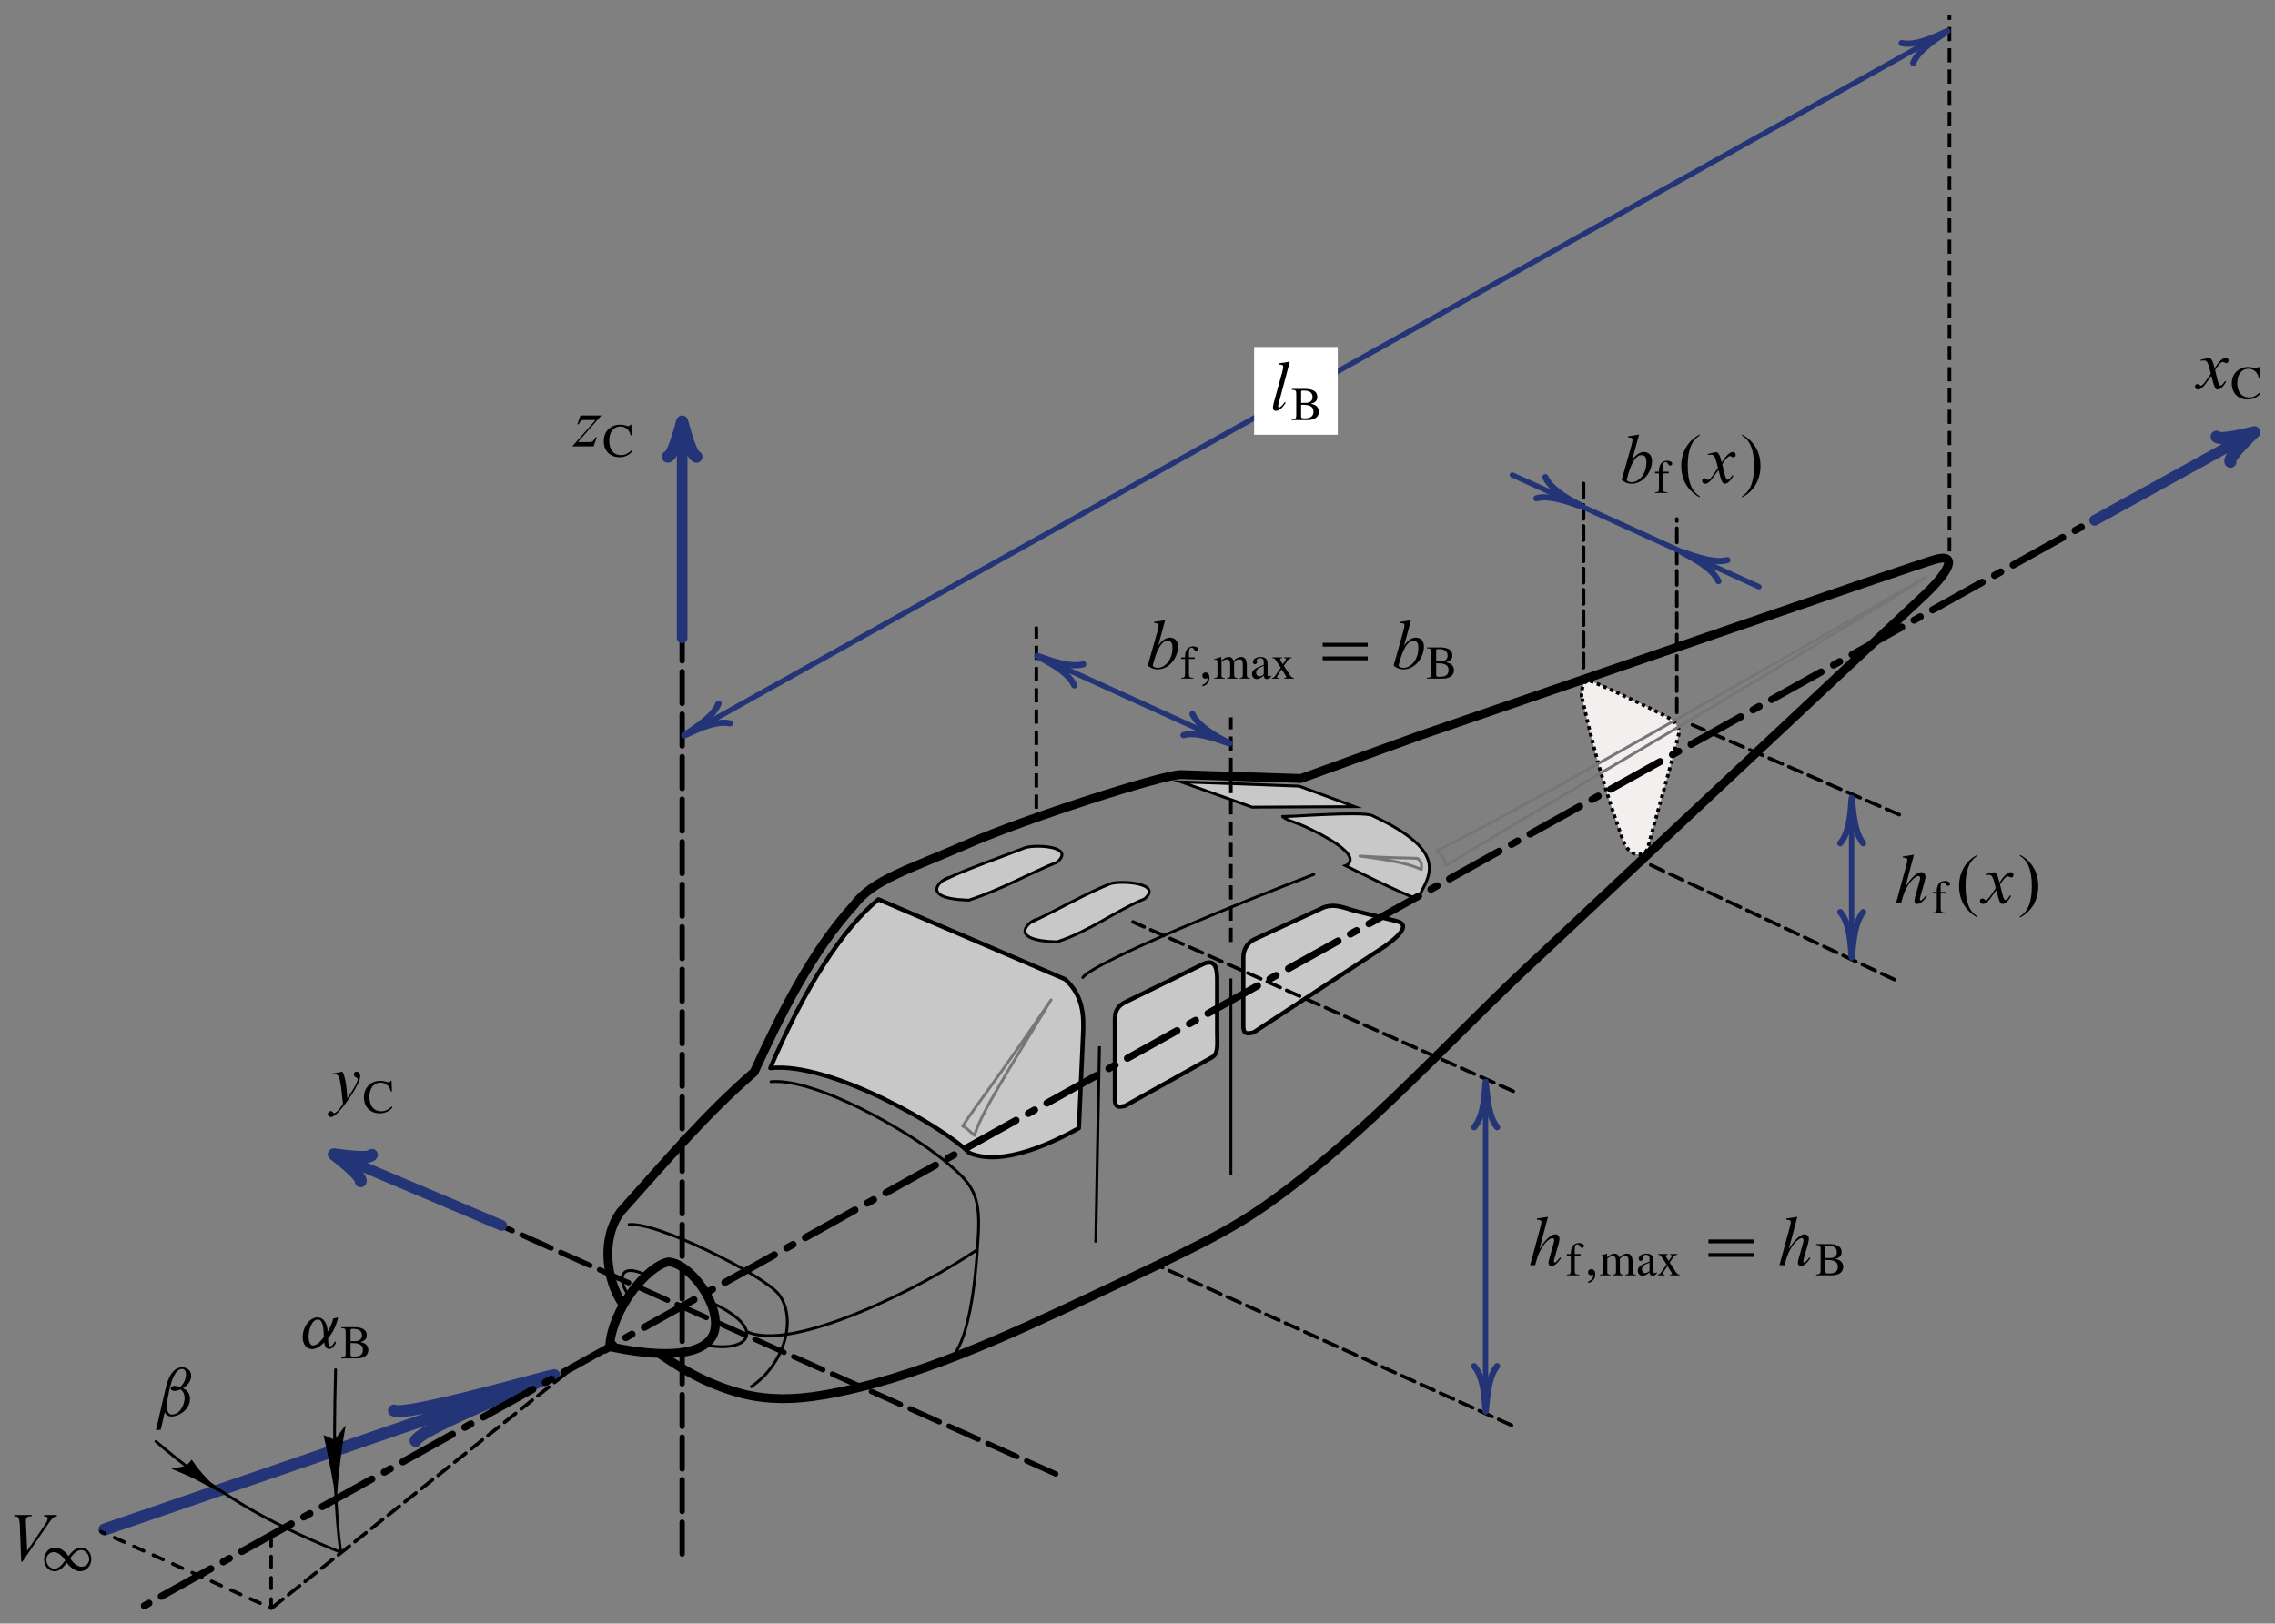 <?xml version="1.0" encoding="UTF-8" standalone="no"?>
<!-- Created with Inkscape (http://www.inkscape.org/) -->

<svg
   xmlns:ns1="http://www.iki.fi/pav/software/textext/"
   xmlns:dc="http://purl.org/dc/elements/1.1/"
   xmlns:cc="http://creativecommons.org/ns#"
   xmlns:rdf="http://www.w3.org/1999/02/22-rdf-syntax-ns#"
   xmlns:svg="http://www.w3.org/2000/svg"
   xmlns="http://www.w3.org/2000/svg"
   xmlns:sodipodi="http://sodipodi.sourceforge.net/DTD/sodipodi-0.dtd"
   xmlns:inkscape="http://www.inkscape.org/namespaces/inkscape"
   version="1.1"
   id="svg2"
   xml:space="preserve"
   width="805.943"
   height="575.304"
   viewBox="0 0 805.943 575.304"
   sodipodi:docname="fuselage_isoview_c172.svg"
   inkscape:version="0.92.4 (5da689c313, 2019-01-14)"><rect x="0" y="0" width="805.943" height="575.304" fill="#808080" stroke="none"/><defs
     id="defs6"><clipPath
       clipPathUnits="userSpaceOnUse"
       id="clipPath158"><path
         d="M 600,6417 Z"
         id="path156"
         inkscape:connector-curvature="0" /></clipPath><clipPath
       clipPathUnits="userSpaceOnUse"
       id="clipPath260"><path
         d="M 600,6417 Z"
         id="path258"
         inkscape:connector-curvature="0" /></clipPath></defs><sodipodi:namedview
     pagecolor="#ffffff"
     bordercolor="#666666"
     borderopacity="1"
     objecttolerance="10"
     gridtolerance="10"
     guidetolerance="10"
     inkscape:pageopacity="0"
     inkscape:pageshadow="2"
     inkscape:window-width="2161"
     inkscape:window-height="1334"
     id="namedview4"
     showgrid="false"
     inkscape:zoom="0.9561231"
     inkscape:cx="619.96081"
     inkscape:cy="199.32249"
     inkscape:window-x="1267"
     inkscape:window-y="0"
     inkscape:window-maximized="0"
     inkscape:current-layer="g10"
     fit-margin-top="5"
     fit-margin-left="5"
     fit-margin-right="5"
     fit-margin-bottom="5" /><g
     id="g10"
     inkscape:groupmode="layer"
     inkscape:label="fuselage_isoview_c172"
     transform="matrix(1.333,0,0,-1.333,44.749,1162.641)"><g
       id="g152"
       transform="scale(0.12)"><g
         clip-path="url(#clipPath158)"
         id="g154"><g
           transform="matrix(685,0,0,-4,-176.1,5290.9)"
           id="g160"><rect
             id="rect162"
             style="fill:#000000;fill-opacity:1;fill-rule:nonzero"
             transform="matrix(1,0,0,-1,0,1)"
             height="1"
             width="1"
             y="0"
             x="0" /></g></g></g><path
       inkscape:connector-curvature="0"
       id="path14"
       style="fill:none;stroke:#243577;stroke-width:3.203;stroke-linecap:round;stroke-linejoin:round;stroke-miterlimit:10;stroke-dasharray:none;stroke-opacity:1"
       d="M -5.789,465.628 112.906,506.356" /><path
       inkscape:connector-curvature="0"
       id="path16"
       style="fill:none;stroke:#243577;stroke-width:3.203;stroke-linecap:round;stroke-linejoin:round;stroke-miterlimit:10;stroke-dasharray:none;stroke-opacity:1"
       d="m 76.88,489.191 c 1.102,3.26 36.196,17.001 36.829,17.482 -0.795,-0.002 -39.942,-11.176 -42.549,-9.424" /><path
       inkscape:connector-curvature="0"
       id="path18"
       style="fill:#f4efef;fill-opacity:1;fill-rule:evenodd;stroke:none;stroke-width:0.153"
       d="m 386.925,686.506 c 2.828,-12.659 6.013,-24.555 10.923,-37.902 1.357,-3.705 4.901,-4.646 6.449,-2.129 1.357,5.657 7.869,27.698 8.426,31.351 0.104,0.678 -1.418,2.488 -1.389,2.659 -1.678,1.372 -18.242,9.218 -22.573,10.831 -1.595,0.188 -2.45,-3.541 -1.836,-4.81" /><path
       inkscape:connector-curvature="0"
       id="path20"
       style="fill:none;stroke:#000000;stroke-width:0.942;stroke-linecap:butt;stroke-linejoin:round;stroke-miterlimit:10;stroke-dasharray:0.942, 0.942;stroke-dashoffset:0;stroke-opacity:1"
       d="m 386.925,686.506 c 2.828,-12.659 6.013,-24.555 10.923,-37.902 1.357,-3.705 4.901,-4.646 6.449,-2.129 1.357,5.657 7.869,27.698 8.426,31.351 0.104,0.678 -1.418,2.488 -1.389,2.659 -1.678,1.372 -18.242,9.218 -22.573,10.831 -1.595,0.188 -2.45,-3.541 -1.836,-4.81 z" /><path
       inkscape:connector-curvature="0"
       id="path22"
       style="fill:none;stroke:#000000;stroke-width:0.754;stroke-linecap:butt;stroke-linejoin:miter;stroke-miterlimit:10;stroke-dasharray:none;stroke-opacity:1"
       d="m 225.92,539.877 c -14.277,-9.836 -48.978,-27.315 -61.046,-21.632" /><path
       inkscape:connector-curvature="0"
       id="path24"
       style="fill:none;stroke:#000000;stroke-width:0.754;stroke-linecap:butt;stroke-linejoin:miter;stroke-miterlimit:10;stroke-dasharray:none;stroke-opacity:1"
       d="m 133.299,546.624 c 6.725,1.369 36.358,-13.434 40.169,-18.563 4.845,-6.519 1.406,-18.653 -7.598,-24.624" /><path
       inkscape:connector-curvature="0"
       id="path26"
       style="fill:none;stroke:#000000;stroke-width:0.754;stroke-linecap:round;stroke-linejoin:miter;stroke-miterlimit:10;stroke-dasharray:none;stroke-opacity:1"
       d="m 171.339,584.658 c 11.448,1.058 35.967,-12.631 46.154,-21.049 7.336,-6.063 9.479,-8.807 8.939,-19.413 -0.759,-14.902 -2.738,-27.305 -6.544,-32.253" /><path
       inkscape:connector-curvature="0"
       id="path28"
       style="fill:none;stroke:#000000;stroke-width:0.754;stroke-linecap:butt;stroke-linejoin:miter;stroke-miterlimit:10;stroke-dasharray:none;stroke-opacity:1"
       d="m 257.647,541.912 c 0,1.903 0.985,52.179 0.985,52.179" /><path
       inkscape:connector-curvature="0"
       id="path30"
       style="fill:none;stroke:#000000;stroke-width:0.754;stroke-linecap:round;stroke-linejoin:round;stroke-miterlimit:10;stroke-dasharray:none;stroke-opacity:1"
       d="M 315.585,639.758 C 298.73,633.358 257.302,616.615 254.206,612.37" /><path
       inkscape:connector-curvature="0"
       id="path32"
       style="fill:#c8c8c8;fill-opacity:1;fill-rule:evenodd;stroke:none;stroke-width:0.153"
       d="m 218.836,638.995 c 4.839,2.303 14.037,5.492 19.912,7.82 2.625,0.991 13.631,0.484 8.62,-3.79 -7.211,-2.911 -14.875,-7.344 -23.47,-10.106 -13.97,0.394 -6.965,5.95 -5.062,6.077" /><path
       inkscape:connector-curvature="0"
       id="path34"
       style="fill:none;stroke:#000000;stroke-width:0.754;stroke-linecap:butt;stroke-linejoin:miter;stroke-miterlimit:10;stroke-dasharray:none;stroke-opacity:1"
       d="m 218.836,638.995 c 4.839,2.303 14.037,5.492 19.912,7.82 2.625,0.991 13.631,0.484 8.62,-3.79 -7.211,-2.911 -14.875,-7.344 -23.47,-10.106 -13.97,0.394 -6.965,5.95 -5.062,6.077 z" /><path
       inkscape:connector-curvature="0"
       id="path36"
       style="fill:none;stroke:#000000;stroke-width:2.355;stroke-linecap:round;stroke-linejoin:round;stroke-miterlimit:10;stroke-dasharray:none;stroke-opacity:1"
       d="m 141.76,512.326 c 7.357,-5.11 13.668,-8.415 22.167,-10.671 6.999,-1.691 13.736,-1.534 20.996,-0.316 24.372,4.089 49.886,16.05 72.048,26.488 26.439,12.451 36.158,17.07 46.681,24.578 27.892,19.909 47.966,43.747 73.193,66.878 l 37.414,35.127 62.247,58.33 c 8.209,7.412 10.564,12.614 4.024,10.691 -7.959,-2.372 -91.049,-31.124 -136.573,-46.687 l -31.794,-11.492 -32.042,1.044 c -5.28,-0.2 -40.989,-11.621 -56.653,-18.483 -15.663,-6.86 -25.012,-9.368 -30.148,-16.281 -11.295,-12.361 -19.735,-29.669 -26.462,-44.313 -12.529,-10.853 -22.393,-22.466 -35.492,-37.124 -5.378,-7.37 -3.714,-18.164 0.424,-24.389" /><path
       inkscape:connector-curvature="0"
       id="path38"
       style="fill:#c8c8c8;fill-opacity:1;fill-rule:evenodd;stroke:none;stroke-width:0.153"
       d="m 265.735,605.925 c -1.963,-0.96 -2.998,-2.094 -2.998,-4.714 v -21.545 c 0.096,-1.916 1.096,-1.797 2.712,-1.417 l 23.069,12.895 c 1.861,1.041 1.363,3.566 1.392,6.75 v 13.552 c 0,2.352 -0.03,6.303 -3.847,4.433 l -20.329,-9.954" /><path
       inkscape:connector-curvature="0"
       id="path40"
       style="fill:none;stroke:#000000;stroke-width:1.131;stroke-linecap:butt;stroke-linejoin:miter;stroke-miterlimit:10;stroke-dasharray:none;stroke-opacity:1"
       d="m 265.735,605.925 c -1.963,-0.96 -2.998,-2.094 -2.998,-4.714 v -21.545 c 0.096,-1.916 1.096,-1.797 2.712,-1.417 l 23.069,12.895 c 1.861,1.041 1.363,3.566 1.392,6.75 v 13.552 c 0,2.352 -0.03,6.303 -3.847,4.433 z" /><path
       inkscape:connector-curvature="0"
       id="path42"
       style="fill:#c8c8c8;fill-opacity:1;fill-rule:evenodd;stroke:none;stroke-width:0.153"
       d="m 242.267,627.904 c 4.84,2.302 13.277,7.014 19.152,9.342 2.624,0.991 14.203,0.293 9.191,-3.979 -7.211,-2.912 -14.684,-8.676 -23.279,-11.439 -13.97,0.394 -6.965,5.948 -5.063,6.077" /><path
       inkscape:connector-curvature="0"
       id="path44"
       style="fill:none;stroke:#000000;stroke-width:0.754;stroke-linecap:butt;stroke-linejoin:miter;stroke-miterlimit:10;stroke-dasharray:none;stroke-opacity:1"
       d="m 242.267,627.904 c 4.84,2.302 13.277,7.014 19.152,9.342 2.624,0.991 14.203,0.293 9.191,-3.979 -7.211,-2.912 -14.684,-8.676 -23.279,-11.439 -13.97,0.394 -6.965,5.948 -5.063,6.077 z" /><path
       inkscape:connector-curvature="0"
       id="path46"
       style="fill:none;stroke:#000000;stroke-width:2.355;stroke-linecap:butt;stroke-linejoin:miter;stroke-miterlimit:10;stroke-dasharray:none;stroke-opacity:1"
       d="m 128.454,514.224 c 8.943,-1.903 22.16,-3.56 26.692,1.862 5.091,6.087 -4.674,20.474 -11.134,20.675 -5.98,-1.328 -15.014,-12.909 -15.559,-22.538 z" /><path
       inkscape:connector-curvature="0"
       id="path48"
       style="fill:none;stroke:#000000;stroke-width:0.754;stroke-linecap:butt;stroke-linejoin:miter;stroke-miterlimit:10;stroke-dasharray:none;stroke-opacity:1"
       d="m 153.669,514.722 c 12.019,-2.473 17.004,4.324 1.618,11.324" /><path
       inkscape:connector-curvature="0"
       id="path50"
       style="fill:none;stroke:#000000;stroke-width:0.754;stroke-linecap:butt;stroke-linejoin:miter;stroke-miterlimit:10;stroke-dasharray:none;stroke-opacity:1"
       d="m 133.644,527.719 c -2.883,3.618 -3.205,9.462 4.852,5.33" /><path
       inkscape:connector-curvature="0"
       id="path52"
       style="fill:#c8c8c8;fill-opacity:1;fill-rule:evenodd;stroke:none;stroke-width:0.153"
       d="m 280.278,664.37 c 3.028,-0.067 31.426,-1.145 31.426,-1.145 l 14.738,-5.449 -27.254,-0.136 -18.909,6.73" /><path
       inkscape:connector-curvature="0"
       id="path54"
       style="fill:none;stroke:#000000;stroke-width:0.754;stroke-linecap:butt;stroke-linejoin:miter;stroke-miterlimit:10;stroke-dasharray:none;stroke-opacity:1"
       d="m 280.278,664.37 c 3.028,-0.067 31.426,-1.145 31.426,-1.145 l 14.738,-5.449 -27.254,-0.136 z" /><path
       inkscape:connector-curvature="0"
       id="path56"
       style="fill:#c8c8c8;fill-opacity:1;fill-rule:evenodd;stroke:none;stroke-width:0.153"
       d="m 307.33,655.083 c 0.403,-0.067 21.211,1.526 23.754,0.337 21.13,-9.893 15.006,-16.151 12.114,-22.141 -3.634,1.009 -19.179,8.815 -19.179,8.815 0,0 6.191,2.087 -9.018,9.557 -4.978,2.454 -5.79,2.045 -7.67,3.431" /><path
       inkscape:connector-curvature="0"
       id="path58"
       style="fill:none;stroke:#000000;stroke-width:0.754;stroke-linecap:butt;stroke-linejoin:miter;stroke-miterlimit:10;stroke-dasharray:none;stroke-opacity:1"
       d="m 307.33,655.083 c 0.403,-0.067 21.211,1.526 23.754,0.337 21.13,-9.893 15.006,-16.151 12.114,-22.141 -3.634,1.009 -19.179,8.815 -19.179,8.815 0,0 6.191,2.087 -9.018,9.557 -4.978,2.454 -5.79,2.045 -7.67,3.431 z" /><path
       inkscape:connector-curvature="0"
       id="path60"
       style="fill:#c8c8c8;fill-opacity:1;fill-rule:evenodd;stroke:none;stroke-width:0.153"
       d="m 199.884,633.137 c -9.697,-7.988 -19.749,-23.817 -28.738,-44.855 15.971,1.751 46.136,-15.724 52.913,-22.559 8.876,-3.778 22.37,2.867 29.1,6.59 l 1.076,24.226 c 0.377,6.29 -0.095,11.042 -4.711,15.344 l -49.641,21.255" /><path
       inkscape:connector-curvature="0"
       id="path62"
       style="fill:none;stroke:#000000;stroke-width:1.131;stroke-linecap:round;stroke-linejoin:round;stroke-miterlimit:10;stroke-dasharray:none;stroke-opacity:1"
       d="m 199.884,633.137 c -9.697,-7.988 -19.749,-23.817 -28.738,-44.855 15.971,1.751 46.136,-15.724 52.913,-22.559 8.876,-3.778 22.37,2.867 29.1,6.59 l 1.076,24.226 c 0.377,6.29 -0.095,11.042 -4.711,15.344 z" /><path
       inkscape:connector-curvature="0"
       id="path64"
       style="fill:#c8c8c8;fill-opacity:1;fill-rule:evenodd;stroke:none;stroke-width:0.153"
       d="m 299.86,622.53 c -2.001,-0.923 -2.998,-2.903 -2.998,-4.714 V 599.177 c 0.096,-1.916 1.094,-1.797 2.712,-1.417 l 34.831,22.855 c 2.435,1.739 7.594,5.657 3.143,6.748 l -10.589,2.596 c -2.987,0.733 -6.106,2.48 -9.545,0.666 l -17.555,-8.096" /><path
       inkscape:connector-curvature="0"
       id="path66"
       style="fill:none;stroke:#000000;stroke-width:1.131;stroke-linecap:butt;stroke-linejoin:miter;stroke-miterlimit:10;stroke-dasharray:none;stroke-opacity:1"
       d="m 299.86,622.53 c -2.001,-0.923 -2.998,-2.903 -2.998,-4.714 V 599.177 c 0.096,-1.916 1.094,-1.797 2.712,-1.417 l 34.831,22.855 c 2.435,1.739 7.594,5.657 3.143,6.748 l -10.589,2.596 c -2.987,0.733 -6.106,2.48 -9.545,0.666 z" /><path
       inkscape:connector-curvature="0"
       id="path68"
       style="fill:none;stroke:#000000;stroke-width:0.754;stroke-linecap:butt;stroke-linejoin:miter;stroke-miterlimit:10;stroke-dasharray:none;stroke-opacity:1"
       d="m 293.554,559.928 v 52.179" /><path
       inkscape:connector-curvature="0"
       id="path70"
       style="fill:none;stroke:#000000;stroke-width:1.884;stroke-linecap:round;stroke-linejoin:round;stroke-miterlimit:10;stroke-dasharray:15.074, 3.768, 1.884, 3.768;stroke-dashoffset:0;stroke-opacity:1"
       d="M 557.415,753.183 4.794,445.36" /><path
       inkscape:connector-curvature="0"
       id="path72"
       style="fill:none;stroke:#243577;stroke-width:2.826;stroke-linecap:round;stroke-linejoin:round;stroke-miterlimit:10;stroke-dasharray:none;stroke-opacity:1"
       d="m 523.103,733.888 40.665,22.44" /><path
       inkscape:connector-curvature="0"
       id="path74"
       style="fill:none;stroke:#243577;stroke-width:3.203;stroke-linecap:round;stroke-linejoin:round;stroke-miterlimit:10;stroke-dasharray:none;stroke-opacity:1"
       d="m 559.192,749.463 c -0.508,1.444 5.814,7.26 6.353,7.846 -0.783,-0.145 -9.073,-2.393 -10.024,-1.194" /><path
       inkscape:connector-curvature="0"
       id="path76"
       style="fill:none;stroke:#000000;stroke-width:1.413;stroke-linecap:round;stroke-linejoin:round;stroke-miterlimit:10;stroke-dasharray:8.479, 2.826;stroke-dashoffset:0;stroke-opacity:1"
       d="M 147.722,459.107 V 708.745" /><path
       inkscape:connector-curvature="0"
       id="path78"
       style="fill:none;stroke:#243577;stroke-width:2.826;stroke-linecap:round;stroke-linejoin:round;stroke-miterlimit:10;stroke-dasharray:none;stroke-opacity:1"
       d="m 147.722,702.634 v 55.49" /><path
       inkscape:connector-curvature="0"
       id="path80"
       style="fill:none;stroke:#243577;stroke-width:3.203;stroke-linecap:round;stroke-linejoin:round;stroke-miterlimit:10;stroke-dasharray:none;stroke-opacity:1"
       d="m 151.521,750.802 c -1.51,0.253 -3.547,8.598 -3.799,9.352 -0.25,-0.754 -2.29,-9.099 -3.799,-9.352" /><path
       inkscape:connector-curvature="0"
       id="path82"
       style="fill:none;stroke:#000000;stroke-width:1.413;stroke-linecap:round;stroke-linejoin:round;stroke-miterlimit:10;stroke-dasharray:8.479, 2.826;stroke-dashoffset:0;stroke-opacity:1"
       d="M 247.008,480.39 76.594,556.688" /><path
       inkscape:connector-curvature="0"
       id="path84"
       style="fill:none;stroke:#243577;stroke-width:2.826;stroke-linecap:round;stroke-linejoin:round;stroke-miterlimit:10;stroke-dasharray:none;stroke-opacity:1"
       d="M 99.787,546.444 57.02,564.562" /><path
       inkscape:connector-curvature="0"
       id="path86"
       style="fill:none;stroke:#243577;stroke-width:3.203;stroke-linecap:round;stroke-linejoin:round;stroke-miterlimit:10;stroke-dasharray:none;stroke-opacity:1"
       d="m 65.245,565.204 c -0.823,-1.291 -9.301,0.088 -10.094,0.151 0.596,-0.527 7.485,-5.658 7.129,-7.147" /><path
       inkscape:connector-curvature="0"
       id="path88"
       style="fill:none;stroke:#767676;stroke-width:0.754;stroke-linecap:round;stroke-linejoin:round;stroke-miterlimit:10;stroke-dasharray:none;stroke-opacity:1"
       d="m 245.759,606.411 c -11.115,-18.409 -18.805,-30.354 -20.321,-36.034 -1.305,1.033 -2.085,2.059 -3.167,2.476 3.056,4.898 9.755,13.176 23.488,33.558 z" /><path
       inkscape:connector-curvature="0"
       id="path90"
       style="fill:none;stroke:#767676;stroke-width:0.754;stroke-linecap:round;stroke-linejoin:round;stroke-miterlimit:10;stroke-dasharray:none;stroke-opacity:1"
       d="m 327.833,644.644 c 8.507,-1.125 13.002,-2.035 16.345,-3.572 0.09,1.261 0.191,1.908 -0.997,2.943 -2.496,0.186 -6.216,0.018 -15.348,0.629 z" /><path
       inkscape:connector-curvature="0"
       id="path92"
       style="fill:none;stroke:#000000;stroke-width:0.942;stroke-linecap:butt;stroke-linejoin:miter;stroke-miterlimit:10;stroke-dasharray:3.768, 1.884;stroke-dashoffset:0;stroke-opacity:1"
       d="m 293.554,621.797 v 59.716" /><path
       inkscape:connector-curvature="0"
       id="path94"
       style="fill:none;stroke:#000000;stroke-width:0.942;stroke-linecap:butt;stroke-linejoin:miter;stroke-miterlimit:10;stroke-dasharray:3.768, 1.884;stroke-dashoffset:0;stroke-opacity:1"
       d="m 241.856,657.22 v 48.41" /><path
       inkscape:connector-curvature="0"
       id="path96"
       style="fill:none;stroke:#243577;stroke-width:1.413;stroke-linecap:round;stroke-linejoin:round;stroke-miterlimit:10;stroke-dasharray:none;stroke-opacity:1"
       d="M 293.147,674.663 242.516,697.664" /><path
       inkscape:connector-curvature="0"
       id="path98"
       style="fill:none;stroke:#243577;stroke-width:1.649;stroke-linecap:round;stroke-linejoin:round;stroke-miterlimit:10;stroke-dasharray:none;stroke-opacity:1"
       d="m 254.312,695.624 c -4.155,-1.195 -11.422,2.137 -12.214,2.204 0.592,-0.531 7.986,-3.634 9.841,-7.814" /><path
       inkscape:connector-curvature="0"
       id="path100"
       style="fill:none;stroke:#243577;stroke-width:1.649;stroke-linecap:round;stroke-linejoin:round;stroke-miterlimit:10;stroke-dasharray:none;stroke-opacity:1"
       d="m 280.971,676.789 c 4.155,1.195 11.421,-2.137 12.213,-2.204 -0.592,0.53 -7.986,3.634 -9.839,7.814" /><path
       inkscape:connector-curvature="0"
       id="path102"
       style="fill:none;stroke:#000000;stroke-width:0.942;stroke-linecap:round;stroke-linejoin:round;stroke-miterlimit:10;stroke-dasharray:3.768, 1.884;stroke-dashoffset:0;stroke-opacity:1"
       d="M 368.613,582.124 267.544,627.13" /><path
       inkscape:connector-curvature="0"
       id="path104"
       style="fill:none;stroke:#000000;stroke-width:0.942;stroke-linecap:round;stroke-linejoin:round;stroke-miterlimit:10;stroke-dasharray:3.768, 1.884;stroke-dashoffset:0;stroke-opacity:1"
       d="M 368.136,493.332 273.16,536.246" /><path
       inkscape:connector-curvature="0"
       id="path106"
       style="fill:none;stroke:#243577;stroke-width:1.413;stroke-linecap:round;stroke-linejoin:round;stroke-miterlimit:10;stroke-dasharray:none;stroke-opacity:1"
       d="m 361.233,498.408 v 83.08" /><path
       inkscape:connector-curvature="0"
       id="path108"
       style="fill:none;stroke:#243577;stroke-width:1.649;stroke-linecap:round;stroke-linejoin:round;stroke-miterlimit:10;stroke-dasharray:none;stroke-opacity:1"
       d="m 364.302,572.575 c -2.795,3.299 -2.781,11.292 -3.045,12.042 -0.24,-0.757 0.005,-8.635 -3.045,-12.042" /><path
       inkscape:connector-curvature="0"
       id="path110"
       style="fill:none;stroke:#243577;stroke-width:1.649;stroke-linecap:round;stroke-linejoin:round;stroke-miterlimit:10;stroke-dasharray:none;stroke-opacity:1"
       d="m 364.302,509.048 c -2.795,-3.299 -2.781,-11.292 -3.045,-12.042 -0.24,0.757 0.005,8.635 -3.045,12.042" /><path
       inkscape:connector-curvature="0"
       id="path112"
       style="fill:none;stroke:#767676;stroke-width:0.754;stroke-linecap:round;stroke-linejoin:round;stroke-miterlimit:10;stroke-dasharray:none;stroke-opacity:1"
       d="m 478.322,718.753 c -48.429,-27.44 -103.88,-59.701 -130.217,-72.837 1.551,-0.817 2.421,-2.325 2.467,-3.944 19.002,11.853 79.621,46.927 127.75,76.782 z" /><path
       inkscape:connector-curvature="0"
       id="path114"
       style="fill:none;stroke:#000000;stroke-width:0.942;stroke-linecap:round;stroke-linejoin:round;stroke-miterlimit:10;stroke-dasharray:3.768, 1.884;stroke-dashoffset:0;stroke-opacity:1"
       d="m 412.068,682.802 v 51.426" /><path
       inkscape:connector-curvature="0"
       id="path116"
       style="fill:none;stroke:#000000;stroke-width:0.942;stroke-linecap:round;stroke-linejoin:round;stroke-miterlimit:10;stroke-dasharray:3.768, 1.884;stroke-dashoffset:0;stroke-opacity:1"
       d="m 387.273,694.703 v 50.672" /><path
       inkscape:connector-curvature="0"
       id="path118"
       style="fill:none;stroke:#243577;stroke-width:1.413;stroke-linecap:round;stroke-linejoin:round;stroke-miterlimit:10;stroke-dasharray:none;stroke-opacity:1"
       d="m 433.904,716.215 -65.57,29.732" /><path
       inkscape:connector-curvature="0"
       id="path120"
       style="fill:none;stroke:#243577;stroke-width:1.649;stroke-linecap:round;stroke-linejoin:round;stroke-miterlimit:10;stroke-dasharray:none;stroke-opacity:1"
       d="m 425.484,723.313 c -4.155,-1.195 -11.421,2.137 -12.213,2.206 0.592,-0.531 7.986,-3.636 9.841,-7.815" /><path
       inkscape:connector-curvature="0"
       id="path122"
       style="fill:none;stroke:#243577;stroke-width:1.649;stroke-linecap:round;stroke-linejoin:round;stroke-miterlimit:10;stroke-dasharray:none;stroke-opacity:1"
       d="m 374.757,739.741 c 4.155,1.194 11.421,-2.137 12.213,-2.206 -0.592,0.531 -7.985,3.636 -9.841,7.815" /><path
       inkscape:connector-curvature="0"
       id="path124"
       style="fill:none;stroke:#000000;stroke-width:0.942;stroke-linecap:round;stroke-linejoin:miter;stroke-miterlimit:10;stroke-dasharray:3.768, 1.884;stroke-dashoffset:0;stroke-opacity:1"
       d="m 471.197,655.636 -54.994,23.873" /><path
       inkscape:connector-curvature="0"
       id="path126"
       style="fill:none;stroke:#000000;stroke-width:0.942;stroke-linecap:round;stroke-linejoin:round;stroke-miterlimit:10;stroke-dasharray:3.768, 1.884;stroke-dashoffset:0;stroke-opacity:1"
       d="m 469.893,611.8 -67.687,31.843" /><path
       inkscape:connector-curvature="0"
       id="path128"
       style="fill:none;stroke:#243577;stroke-width:1.413;stroke-linecap:round;stroke-linejoin:round;stroke-miterlimit:10;stroke-dasharray:none;stroke-opacity:1"
       d="m 458.517,621.363 v 35.598" /><path
       inkscape:connector-curvature="0"
       id="path130"
       style="fill:none;stroke:#243577;stroke-width:1.649;stroke-linecap:round;stroke-linejoin:round;stroke-miterlimit:10;stroke-dasharray:none;stroke-opacity:1"
       d="m 461.585,648.05 c -2.795,3.297 -2.781,11.291 -3.044,12.042 -0.241,-0.759 0.005,-8.635 -3.045,-12.042" /><path
       inkscape:connector-curvature="0"
       id="path132"
       style="fill:none;stroke:#243577;stroke-width:1.649;stroke-linecap:round;stroke-linejoin:round;stroke-miterlimit:10;stroke-dasharray:none;stroke-opacity:1"
       d="m 461.585,629.743 c -2.795,-3.299 -2.781,-11.292 -3.044,-12.042 -0.241,0.757 0.005,8.635 -3.045,12.042" /><path
       inkscape:connector-curvature="0"
       id="path134"
       style="fill:none;stroke:#000000;stroke-width:0.942;stroke-linecap:butt;stroke-linejoin:miter;stroke-miterlimit:10;stroke-dasharray:3.768, 1.884;stroke-dashoffset:0;stroke-opacity:1"
       d="M 484.526,725.61 V 868.23" /><path
       inkscape:connector-curvature="0"
       id="path136"
       style="fill:none;stroke:#243577;stroke-width:1.413;stroke-linecap:round;stroke-linejoin:round;stroke-miterlimit:10;stroke-dasharray:none;stroke-opacity:1"
       d="M 483.184,863.482 148.975,676.954" /><path
       inkscape:connector-curvature="0"
       id="path138"
       style="fill:none;stroke:#243577;stroke-width:1.649;stroke-linecap:round;stroke-linejoin:round;stroke-miterlimit:10;stroke-dasharray:none;stroke-opacity:1"
       d="m 157.398,685.181 c -1.54,-4.039 -8.569,-7.847 -9.099,-8.441 0.78,0.156 7.704,4.202 12.159,3.175" /><path
       inkscape:connector-curvature="0"
       id="path140"
       style="fill:none;stroke:#243577;stroke-width:1.649;stroke-linecap:round;stroke-linejoin:round;stroke-miterlimit:10;stroke-dasharray:none;stroke-opacity:1"
       d="m 474.889,855.473 c 1.54,4.039 8.568,7.849 9.099,8.441 -0.78,-0.156 -7.704,-4.202 -12.159,-3.173" /><path
       inkscape:connector-curvature="0"
       id="path142"
       style="fill:none;stroke:#000000;stroke-width:0.942;stroke-linecap:round;stroke-linejoin:round;stroke-miterlimit:10;stroke-dasharray:3.768, 1.884;stroke-dashoffset:0;stroke-opacity:1"
       d="m 38.681,444.776 80.819,64.494" /><path
       inkscape:connector-curvature="0"
       id="path144"
       style="fill:none;stroke:#000000;stroke-width:0.942;stroke-linecap:round;stroke-linejoin:round;stroke-miterlimit:10;stroke-dasharray:2.826, 2.826;stroke-dashoffset:0;stroke-opacity:1"
       d="M 38.482,464.105 V 444.724 L -6.74,465.074" /><path
       inkscape:connector-curvature="0"
       id="path146"
       style="fill:#000000;fill-opacity:1;fill-rule:nonzero;stroke:none;stroke-width:0.153"
       d="m 58.319,493.367 c -1.264,-6.78 -1.965,-13.635 -2.522,-20.504 -0.855,6.009 -2.096,11.941 -3.369,17.871 l 2.911,-1.256 2.98,3.889" /><path
       inkscape:connector-curvature="0"
       id="path148"
       style="fill:none;stroke:#000000;stroke-width:0.754;stroke-linecap:round;stroke-linejoin:round;stroke-miterlimit:10;stroke-dasharray:none;stroke-opacity:1"
       d="M 7.873,489.028 C 23.015,476.131 35.976,468.053 57.007,459.557 c -1.442,9.717 -2.052,24.922 -1.39,48.549" /><path
       inkscape:connector-curvature="0"
       id="path150"
       style="fill:#000000;fill-opacity:1;fill-rule:nonzero;stroke:none;stroke-width:0.153"
       d="m 17.38,484.201 c 2.747,-3.999 4.307,-5.231 7.596,-8.788 -2.177,1.159 -5.158,2.758 -6.927,3.717 -2.978,1.426 -3.757,1.627 -6.103,2.661 l 3.998,0.759 1.435,1.652" /><path
       inkscape:connector-curvature="0"
       id="path190"
       style="fill:#ffffff;fill-opacity:1;fill-rule:nonzero;stroke:none;stroke-width:0.153"
       d="m 299.727,768.295 v 11.662 h 22.232 v -23.324 h -22.232" /><g
       id="g254"
       transform="scale(0.12)"><g
         clip-path="url(#clipPath260)"
         id="g256" /></g><g
       id="g2608"
       transform="matrix(1.8,0,0,-1.8,-214.862,797.701)"><g
         style="fill:#000000;fill-opacity:1"
         id="g2602"><path
           sodipodi:nodetypes="ssssccccscsssscs"
           inkscape:connector-curvature="0"
           style="stroke:none;stroke-width:0"
           d="m 5.188,-17.224 c 0,-0.438 -0.25,-0.672 -0.547,-0.672 -0.234,0 -0.391,0.203 -0.391,0.406 0,0.516 0.562,0.375 0.562,0.703 0,0.641 -1.25,2.391 -1.531,2.828 -0.094,-2 -0.391,-3.5 -0.734,-3.938 l -1.453,0.281 v 0.172 c 0.094,-0.031 0.219,-0.047 0.359,-0.047 0.75,0 0.797,0.75 1.188,4.312 -0.141,0.422 -1.031,1.438 -1.297,1.438 -0.188,0 -0.172,-0.328 -0.5,-0.328 -0.234,0 -0.438,0.219 -0.438,0.453 0,0.312 0.297,0.422 0.453,0.422 0.672,0 1.875,-1.516 2.906,-3.047 0.906,-1.359 1.422,-2.406 1.422,-2.984 z"
           transform="translate(148.712,134.765)"
           id="path2600" /></g><g
         style="fill:#000000;fill-opacity:1"
         id="g2606"><path
           sodipodi:nodetypes="ccscsssccccscscssc"
           inkscape:connector-curvature="0"
           style="stroke:none;stroke-width:0"
           d="m 4.406,-14.115 -0.125,-0.125 c -0.516,0.484 -0.969,0.703 -1.547,0.703 -0.422,0 -0.797,-0.125 -1.094,-0.375 C 1.234,-14.255 1,-14.88 1,-15.693 c 0,-1.25 0.656,-2.078 1.656,-2.078 0.406,0 0.766,0.156 1.047,0.438 0.219,0.219 0.328,0.406 0.453,0.859 h 0.172 l -0.062,-1.562 h -0.156 c -0.047,0.141 -0.156,0.219 -0.281,0.219 -0.078,0 -0.172,-0.016 -0.281,-0.062 -0.344,-0.109 -0.688,-0.156 -1.031,-0.156 -0.531,0 -1.078,0.188 -1.5,0.547 -0.531,0.438 -0.828,1.094 -0.828,1.891 0,1.422 0.938,2.359 2.328,2.359 0.781,0 1.469,-0.312 1.891,-0.875 z"
           transform="translate(154.261,136.259)"
           id="path2604" /></g></g><g
       id="g2768"
       ns1:jacobian_sqrt="1.8"
       inkscapeversion="0.92.4"
       ns1:alignment="middle center"
       ns1:scale="1.35"
       ns1:preamble="C:\\texlive\\texmf-local\\tex\\latex\\default_packages_guit.tex"
       ns1:text="$z_\\mathrm{C}$"
       ns1:pdfconverter="pdf2svg"
       ns1:texconverter="pdflatex"
       ns1:version="0.11.0"
       transform="matrix(1.8,0,0,-1.8,-149.444,996.12)"><g
         id="g2766"><g
           id="g2760"
           style="fill:#000000;fill-opacity:1"><path
             id="path2758"
             transform="translate(148.712,134.765)"
             d="m 4.453,-4.562 h -3.094 l -0.438,1.297 H 1.125 c 0.25,-0.609 0.484,-0.625 0.844,-0.625 h 1.625 L 0.156,0 H 3.312 L 3.766,-1.328 H 3.562 c -0.234,0.688 -0.609,0.688 -0.984,0.688 H 1 Z m 0,0"
             style="stroke:none;stroke-width:0"
             inkscape:connector-curvature="0" /></g><g
           id="g2764"
           style="fill:#000000;fill-opacity:1"><path
             id="path2762"
             transform="translate(153.325,136.259)"
             d="m 4.406,-0.781 -0.125,-0.125 c -0.516,0.484 -0.969,0.703 -1.547,0.703 -0.422,0 -0.797,-0.125 -1.094,-0.375 C 1.234,-0.922 1,-1.547 1,-2.359 c 0,-1.25 0.656,-2.078 1.656,-2.078 0.406,0 0.766,0.156 1.047,0.438 0.219,0.219 0.328,0.406 0.453,0.859 h 0.172 l -0.062,-1.562 h -0.156 c -0.047,0.141 -0.156,0.219 -0.281,0.219 -0.078,0 -0.172,-0.016 -0.281,-0.062 -0.344,-0.109 -0.688,-0.156 -1.031,-0.156 -0.531,0 -1.078,0.188 -1.5,0.547 -0.531,0.438 -0.828,1.094 -0.828,1.891 0,1.422 0.938,2.359 2.328,2.359 0.781,0 1.469,-0.312 1.891,-0.875 z m 0,0"
             style="stroke:none;stroke-width:0"
             inkscape:connector-curvature="0" /></g></g></g><g
       id="g1679"
       ns1:jacobian_sqrt="1.8"
       inkscapeversion="0.92.4"
       ns1:alignment="middle center"
       ns1:scale="1.35"
       ns1:preamble="C:\\texlive\\texmf-local\\tex\\latex\\default_packages_guit.tex"
       ns1:text="$x_\\mathrm{C}$"
       ns1:pdfconverter="pdf2svg"
       ns1:texconverter="pdflatex"
       ns1:version="0.11.0"
       transform="matrix(1.8,0,0,-1.8,281.723,1011.455)"><g
         id="surface1"><g
           id="g1672"
           style="fill:#000000;fill-opacity:1"><path
             id="path1670"
             transform="translate(148.712,134.765)"
             d="m 5.156,-4.172 c 0,-0.266 -0.234,-0.391 -0.422,-0.391 -0.5,0 -1.141,0.75 -1.641,1.547 0,-0.016 -0.078,-0.344 -0.078,-0.344 -0.156,-0.656 -0.344,-1.031 -0.688,-1.203 0,0 -1.125,0.25 -1.266,0.281 v 0.172 c 0.203,-0.047 0.359,-0.062 0.469,-0.062 0.547,0 0.641,0.516 1.016,1.953 C 2.094,-1.547 1.391,-0.438 1.109,-0.438 0.875,-0.438 0.875,-0.672 0.562,-0.672 c -0.219,0 -0.359,0.156 -0.359,0.359 0,0.25 0.188,0.438 0.469,0.438 0.688,0 1.344,-1.25 1.953,-2.031 0.031,0.078 0.25,0.953 0.25,0.953 C 3.125,-0.031 3.312,0.125 3.562,0.125 c 0.312,0 0.781,-0.312 1.25,-1.188 L 4.672,-1.141 c -0.172,0.219 -0.453,0.688 -0.703,0.688 -0.344,0 -0.547,-1.406 -0.797,-2.297 0.062,-0.078 0.75,-1.203 1.125,-1.203 0.188,0 0.359,0.172 0.531,0.172 0.25,0 0.328,-0.203 0.328,-0.391 z m 0,0"
             style="stroke:none;stroke-width:0"
             inkscape:connector-curvature="0" /></g><g
           id="g1676"
           style="fill:#000000;fill-opacity:1"><path
             id="path1674"
             transform="translate(154.162,136.259)"
             d="m 4.406,-0.781 -0.125,-0.125 c -0.516,0.484 -0.969,0.703 -1.547,0.703 -0.422,0 -0.797,-0.125 -1.094,-0.375 C 1.234,-0.922 1,-1.547 1,-2.359 c 0,-1.25 0.656,-2.078 1.656,-2.078 0.406,0 0.766,0.156 1.047,0.438 0.219,0.219 0.328,0.406 0.453,0.859 h 0.172 l -0.062,-1.562 h -0.156 c -0.047,0.141 -0.156,0.219 -0.281,0.219 -0.078,0 -0.172,-0.016 -0.281,-0.062 -0.344,-0.109 -0.688,-0.156 -1.031,-0.156 -0.531,0 -1.078,0.188 -1.5,0.547 -0.531,0.438 -0.828,1.094 -0.828,1.891 0,1.422 0.938,2.359 2.328,2.359 0.781,0 1.469,-0.312 1.891,-0.875 z m 0,0"
             style="stroke:none;stroke-width:0"
             inkscape:connector-curvature="0" /></g></g></g><g
       id="g1919"
       ns1:jacobian_sqrt="1.8"
       inkscapeversion="0.92.4"
       ns1:alignment="middle center"
       ns1:scale="1.35"
       ns1:preamble="C:\\texlive\\texmf-local\\tex\\latex\\default_packages_guit.tex"
       ns1:text="$l_\\mathrm{B}$"
       ns1:pdfconverter="pdf2svg"
       ns1:texconverter="pdflatex"
       ns1:version="0.11.0"
       transform="matrix(1.8,0,0,-1.8,36.298,1005.79)"><g
         id="g1917"><g
           id="g1911"
           style="fill:#000000;fill-opacity:1"><path
             id="path1909"
             transform="translate(148.712,134.765)"
             d="m 2.906,-7.141 c 0,0 -1.344,0.234 -1.625,0.25 v 0.188 c 0.391,0 0.656,0.031 0.656,0.344 0,0.188 -0.125,0.672 -0.188,0.906 l -1.141,4.125 c -0.062,0.219 -0.188,0.719 -0.188,0.938 0,0.203 0.062,0.516 0.422,0.516 0.688,0 1.312,-0.938 1.453,-1.203 L 2.156,-1.172 C 1.859,-0.703 1.5,-0.375 1.328,-0.375 1.219,-0.375 1.188,-0.453 1.188,-0.562 c 0,-0.125 0.031,-0.234 0.094,-0.469 z m 0,0"
             style="stroke:none;stroke-width:0"
             inkscape:connector-curvature="0" /></g><g
           id="g1915"
           style="fill:#000000;fill-opacity:1"><path
             id="path1913"
             transform="translate(151.791,136.259)"
             d="m 4.125,-1.25 c 0,-0.312 -0.125,-0.594 -0.328,-0.797 -0.219,-0.188 -0.406,-0.266 -0.859,-0.375 0.359,-0.094 0.516,-0.156 0.672,-0.312 0.188,-0.156 0.281,-0.406 0.281,-0.688 0,-0.781 -0.609,-1.188 -1.828,-1.188 H 0.125 v 0.125 c 0.578,0.031 0.656,0.109 0.656,0.625 v 3.094 C 0.781,-0.25 0.703,-0.156 0.125,-0.125 V 0 H 2.453 C 2.984,0 3.484,-0.141 3.75,-0.391 4,-0.609 4.125,-0.922 4.125,-1.25 Z m -0.797,0 c 0,0.375 -0.141,0.656 -0.422,0.812 -0.219,0.125 -0.516,0.172 -0.969,0.172 -0.344,0 -0.438,-0.062 -0.438,-0.281 v -1.719 c 0.672,0 1,0.031 1.25,0.141 0.391,0.156 0.578,0.438 0.578,0.875 z M 3.188,-3.406 c 0,0.547 -0.375,0.859 -1.031,0.859 H 1.5 v -1.594 c 0,-0.156 0.047,-0.219 0.156,-0.219 h 0.297 c 0.812,0 1.234,0.344 1.234,0.953 z m 0,0"
             style="stroke:none;stroke-width:0"
             inkscape:connector-curvature="0" /></g></g></g><g
       id="g1461"
       ns1:jacobian_sqrt="1.8"
       inkscapeversion="0.92.4"
       ns1:alignment="middle center"
       ns1:scale="1.35"
       ns1:preamble="C:\\texlive\\texmf-local\\tex\\latex\\default_packages_guit.tex"
       ns1:text="$b_\\mathrm{f,max}=b_\\mathrm{B}$"
       ns1:pdfconverter="pdf2svg"
       ns1:texconverter="pdflatex"
       ns1:version="0.11.0"
       transform="matrix(1.8,0,0,-1.8,3.373,937.075)"><g
         id="g1459"><g
           id="g1429"
           style="fill:#000000;fill-opacity:1"><path
             id="path1427"
             transform="translate(148.712,134.765)"
             d="m 4.703,-3.266 c 0,-0.906 -0.594,-1.297 -1.203,-1.297 -0.828,0 -1.453,0.781 -1.734,1.188 l 1.031,-3.766 c 0,0 -1.344,0.234 -1.609,0.25 v 0.188 c 0.391,0 0.641,0.031 0.641,0.344 0,0.188 -0.094,0.578 -0.156,0.812 l -1.438,5.094 C 0.344,-0.266 1,0.125 1.641,0.125 c 1.891,0 3.062,-1.875 3.062,-3.391 z m -0.828,0.25 c 0,1.766 -1.141,2.922 -2.172,2.922 -0.312,0 -0.594,-0.109 -0.75,-0.312 0.219,-0.875 0.906,-3.688 2.203,-3.688 0.656,0 0.719,0.562 0.719,1.078 z m 0,0"
             style="stroke:none;stroke-width:0"
             inkscape:connector-curvature="0" /></g><g
           id="g1433"
           style="fill:#000000;fill-opacity:1"><path
             id="path1431"
             transform="translate(153.724,136.259)"
             d="m 2.672,-4.328 c 0,-0.25 -0.312,-0.438 -0.734,-0.438 -0.438,0 -0.797,0.188 -0.969,0.5 -0.188,0.328 -0.25,0.578 -0.25,1.125 H 0.141 V -2.906 H 0.719 v 2.188 c 0,0.5 -0.078,0.594 -0.578,0.609 V 0 h 1.812 V -0.109 C 1.375,-0.125 1.297,-0.203 1.297,-0.719 v -2.188 H 2.156 V -3.141 H 1.297 V -3.938 c 0,-0.422 0.125,-0.625 0.391,-0.625 0.156,0 0.25,0.062 0.375,0.266 0.109,0.188 0.203,0.25 0.312,0.25 0.172,0 0.297,-0.125 0.297,-0.281 z m 0,0"
             style="stroke:none;stroke-width:0"
             inkscape:connector-curvature="0" /></g><g
           id="g1437"
           style="fill:#000000;fill-opacity:1"><path
             id="path1435"
             transform="translate(156.394,136.259)"
             d="M 0.609,1.141 C 0.812,1.094 0.906,1.047 1.094,0.938 c 0.328,-0.219 0.562,-0.531 0.562,-1.078 0,-0.531 -0.25,-0.766 -0.578,-0.766 -0.297,0 -0.484,0.188 -0.484,0.469 0,0.266 0.188,0.438 0.438,0.438 0.078,0 0.156,-0.016 0.234,-0.062 0.031,-0.016 0.031,-0.016 0.047,-0.016 0.031,0 0.047,0.062 0.047,0.141 0,0.078 0,0.578 -0.75,0.859 z m 0,0"
             style="stroke:none;stroke-width:0"
             inkscape:connector-curvature="0" /></g><g
           id="g1445"
           style="fill:#000000;fill-opacity:1"><path
             id="path1439"
             transform="translate(158.64,136.259)"
             d="M 5.406,0 V -0.109 L 5.219,-0.125 c -0.203,0 -0.297,-0.141 -0.297,-0.406 v -1.438 c 0,-0.812 -0.281,-1.234 -0.812,-1.234 -0.406,0 -0.75,0.172 -1.141,0.578 -0.125,-0.391 -0.359,-0.578 -0.734,-0.578 -0.297,0 -0.5,0.094 -1.078,0.531 V -3.188 L 1.109,-3.203 C 0.75,-3.078 0.516,-3 0.125,-2.891 v 0.109 c 0.094,-0.016 0.156,-0.016 0.234,-0.016 0.172,0 0.234,0.109 0.234,0.438 v 1.766 c 0,0.375 -0.094,0.484 -0.484,0.484 V 0 H 1.656 V -0.109 C 1.297,-0.125 1.188,-0.188 1.188,-0.469 V -2.438 c 0,0 0.047,-0.078 0.109,-0.125 C 1.469,-2.719 1.766,-2.844 2,-2.844 c 0.312,0 0.469,0.25 0.469,0.734 V -0.594 C 2.469,-0.203 2.391,-0.125 2,-0.109 V 0 h 1.547 v -0.109 c -0.391,0 -0.5,-0.125 -0.5,-0.547 v -1.766 c 0.219,-0.297 0.438,-0.422 0.766,-0.422 0.391,0 0.516,0.188 0.516,0.766 v 1.469 c 0,0.406 -0.047,0.453 -0.453,0.5 V 0 Z m 0,0"
             style="stroke:none;stroke-width:0"
             inkscape:connector-curvature="0" /><path
             id="path1441"
             transform="translate(164.066,136.259)"
             d="m 3.078,-0.281 v -0.172 c -0.109,0.094 -0.203,0.125 -0.297,0.125 -0.172,0 -0.219,-0.094 -0.219,-0.406 V -2.094 c 0,-0.359 -0.031,-0.547 -0.125,-0.703 -0.156,-0.266 -0.453,-0.406 -0.875,-0.406 -0.359,0 -0.688,0.094 -0.891,0.25 -0.172,0.156 -0.281,0.359 -0.281,0.531 0,0.156 0.125,0.297 0.297,0.297 C 0.859,-2.125 1,-2.266 1,-2.422 1,-2.453 1,-2.484 0.984,-2.531 0.969,-2.594 0.969,-2.641 0.969,-2.703 c 0,-0.188 0.219,-0.328 0.5,-0.328 C 1.812,-3.031 2,-2.844 2,-2.453 v 0.422 c -1.078,0.422 -1.188,0.484 -1.484,0.75 -0.156,0.141 -0.25,0.375 -0.25,0.609 0,0.438 0.297,0.734 0.719,0.734 0.312,0 0.594,-0.141 1.016,-0.5 0.047,0.375 0.172,0.5 0.453,0.5 0.234,0 0.391,-0.078 0.625,-0.344 z M 2,-0.859 c 0,0.219 -0.031,0.281 -0.188,0.375 -0.156,0.094 -0.359,0.156 -0.5,0.156 -0.25,0 -0.438,-0.25 -0.438,-0.547 V -0.906 C 0.875,-1.312 1.156,-1.562 2,-1.875 Z m 0,0"
             style="stroke:none;stroke-width:0"
             inkscape:connector-curvature="0" /><path
             id="path1443"
             transform="translate(167.162,136.259)"
             d="m 3.344,0 v -0.109 c -0.219,0 -0.359,-0.109 -0.578,-0.406 L 1.875,-1.891 2.453,-2.719 c 0.125,-0.188 0.344,-0.312 0.562,-0.312 V -3.141 H 1.922 V -3.031 C 2.125,-3.016 2.188,-2.969 2.188,-2.875 c 0,0.078 -0.078,0.234 -0.25,0.453 -0.031,0.031 -0.125,0.156 -0.203,0.297 L 1.625,-2.266 C 1.438,-2.547 1.312,-2.781 1.312,-2.875 c 0,-0.094 0.094,-0.156 0.297,-0.156 v -0.109 h -1.438 v 0.109 h 0.062 c 0.203,0 0.312,0.094 0.531,0.422 l 0.656,1 -0.797,1.156 c -0.203,0.281 -0.281,0.328 -0.5,0.344 V 0 h 1 v -0.109 c -0.188,0 -0.281,-0.031 -0.281,-0.125 0,-0.031 0.062,-0.141 0.141,-0.281 l 0.562,-0.859 0.625,0.984 c 0.031,0.031 0.047,0.078 0.047,0.125 0,0.125 -0.047,0.141 -0.281,0.156 V 0 Z m 0,0"
             style="stroke:none;stroke-width:0"
             inkscape:connector-curvature="0" /></g><g
           id="g1449"
           style="fill:#000000;fill-opacity:1"><path
             id="path1447"
             transform="translate(173.914,134.765)"
             d="m 7.5,-3.234 v -0.562 H 0.844 v 0.562 z m 0,2.016 v -0.562 H 0.844 v 0.562 z m 0,0"
             style="stroke:none;stroke-width:0"
             inkscape:connector-curvature="0" /></g><g
           id="g1453"
           style="fill:#000000;fill-opacity:1"><path
             id="path1451"
             transform="translate(185.011,134.765)"
             d="m 4.703,-3.266 c 0,-0.906 -0.594,-1.297 -1.203,-1.297 -0.828,0 -1.453,0.781 -1.734,1.188 l 1.031,-3.766 c 0,0 -1.344,0.234 -1.609,0.25 v 0.188 c 0.391,0 0.641,0.031 0.641,0.344 0,0.188 -0.094,0.578 -0.156,0.812 l -1.438,5.094 C 0.344,-0.266 1,0.125 1.641,0.125 c 1.891,0 3.062,-1.875 3.062,-3.391 z m -0.828,0.25 c 0,1.766 -1.141,2.922 -2.172,2.922 -0.312,0 -0.594,-0.109 -0.75,-0.312 0.219,-0.875 0.906,-3.688 2.203,-3.688 0.656,0 0.719,0.562 0.719,1.078 z m 0,0"
             style="stroke:none;stroke-width:0"
             inkscape:connector-curvature="0" /></g><g
           id="g1457"
           style="fill:#000000;fill-opacity:1"><path
             id="path1455"
             transform="translate(190.022,136.259)"
             d="m 4.125,-1.25 c 0,-0.312 -0.125,-0.594 -0.328,-0.797 -0.219,-0.188 -0.406,-0.266 -0.859,-0.375 0.359,-0.094 0.516,-0.156 0.672,-0.312 0.188,-0.156 0.281,-0.406 0.281,-0.688 0,-0.781 -0.609,-1.188 -1.828,-1.188 H 0.125 v 0.125 c 0.578,0.031 0.656,0.109 0.656,0.625 v 3.094 C 0.781,-0.25 0.703,-0.156 0.125,-0.125 V 0 H 2.453 C 2.984,0 3.484,-0.141 3.75,-0.391 4,-0.609 4.125,-0.922 4.125,-1.25 Z m -0.797,0 c 0,0.375 -0.141,0.656 -0.422,0.812 -0.219,0.125 -0.516,0.172 -0.969,0.172 -0.344,0 -0.438,-0.062 -0.438,-0.281 v -1.719 c 0.672,0 1,0.031 1.25,0.141 0.391,0.156 0.578,0.438 0.578,0.875 z M 3.188,-3.406 c 0,0.547 -0.375,0.859 -1.031,0.859 H 1.5 v -1.594 c 0,-0.156 0.047,-0.219 0.156,-0.219 h 0.297 c 0.812,0 1.234,0.344 1.234,0.953 z m 0,0"
             style="stroke:none;stroke-width:0"
             inkscape:connector-curvature="0" /></g></g></g><g
       id="g1820"
       ns1:jacobian_sqrt="1.8"
       inkscapeversion="0.92.4"
       ns1:alignment="middle center"
       ns1:scale="1.35"
       ns1:preamble="C:\\texlive\\texmf-local\\tex\\latex\\default_packages_guit.tex"
       ns1:text="$h_\\mathrm{f,max}=h_\\mathrm{B}$"
       ns1:pdfconverter="pdf2svg"
       ns1:texconverter="pdflatex"
       ns1:version="0.11.0"
       transform="matrix(1.8,0,0,-1.8,104.965,778.469)"><g
         id="g1818"><g
           id="g1788"
           style="fill:#000000;fill-opacity:1"><path
             id="path1786"
             transform="translate(148.712,134.765)"
             d="M 4.797,-1.031 4.656,-1.141 c -0.25,0.328 -0.594,0.75 -0.781,0.75 -0.062,0 -0.125,-0.062 -0.125,-0.172 0,-0.391 0.828,-2.719 0.828,-3.312 0,-0.516 -0.375,-0.688 -0.609,-0.688 -0.875,0 -1.906,1.438 -2.359,2.203 L 2.875,-7.141 c 0,0 -1.344,0.234 -1.625,0.25 v 0.188 c 0.391,0 0.656,0.031 0.656,0.344 0,0.188 -0.125,0.656 -0.188,0.906 L 0.234,0 h 0.75 c 0.031,-0.125 0.188,-0.672 0.188,-0.672 C 1.797,-3 3.125,-4 3.516,-4 c 0.156,0 0.281,0.109 0.281,0.297 0,0.406 -0.844,2.859 -0.844,3.359 0.016,0.25 0.125,0.469 0.422,0.469 0.578,0 1.094,-0.672 1.422,-1.156 z m 0,0"
             style="stroke:none;stroke-width:0"
             inkscape:connector-curvature="0" /></g><g
           id="g1792"
           style="fill:#000000;fill-opacity:1"><path
             id="path1790"
             transform="translate(154.242,136.259)"
             d="m 2.672,-4.328 c 0,-0.25 -0.312,-0.438 -0.734,-0.438 -0.438,0 -0.797,0.188 -0.969,0.5 -0.188,0.328 -0.25,0.578 -0.25,1.125 H 0.141 V -2.906 H 0.719 v 2.188 c 0,0.5 -0.078,0.594 -0.578,0.609 V 0 h 1.812 V -0.109 C 1.375,-0.125 1.297,-0.203 1.297,-0.719 v -2.188 H 2.156 V -3.141 H 1.297 V -3.938 c 0,-0.422 0.125,-0.625 0.391,-0.625 0.156,0 0.25,0.062 0.375,0.266 0.109,0.188 0.203,0.25 0.312,0.25 0.172,0 0.297,-0.125 0.297,-0.281 z m 0,0"
             style="stroke:none;stroke-width:0"
             inkscape:connector-curvature="0" /></g><g
           id="g1796"
           style="fill:#000000;fill-opacity:1"><path
             id="path1794"
             transform="translate(156.913,136.259)"
             d="M 0.609,1.141 C 0.812,1.094 0.906,1.047 1.094,0.938 c 0.328,-0.219 0.562,-0.531 0.562,-1.078 0,-0.531 -0.25,-0.766 -0.578,-0.766 -0.297,0 -0.484,0.188 -0.484,0.469 0,0.266 0.188,0.438 0.438,0.438 0.078,0 0.156,-0.016 0.234,-0.062 0.031,-0.016 0.031,-0.016 0.047,-0.016 0.031,0 0.047,0.062 0.047,0.141 0,0.078 0,0.578 -0.75,0.859 z m 0,0"
             style="stroke:none;stroke-width:0"
             inkscape:connector-curvature="0" /></g><g
           id="g1804"
           style="fill:#000000;fill-opacity:1"><path
             id="path1798"
             transform="translate(159.158,136.259)"
             d="M 5.406,0 V -0.109 L 5.219,-0.125 c -0.203,0 -0.297,-0.141 -0.297,-0.406 v -1.438 c 0,-0.812 -0.281,-1.234 -0.812,-1.234 -0.406,0 -0.75,0.172 -1.141,0.578 -0.125,-0.391 -0.359,-0.578 -0.734,-0.578 -0.297,0 -0.5,0.094 -1.078,0.531 V -3.188 L 1.109,-3.203 C 0.75,-3.078 0.516,-3 0.125,-2.891 v 0.109 c 0.094,-0.016 0.156,-0.016 0.234,-0.016 0.172,0 0.234,0.109 0.234,0.438 v 1.766 c 0,0.375 -0.094,0.484 -0.484,0.484 V 0 H 1.656 V -0.109 C 1.297,-0.125 1.188,-0.188 1.188,-0.469 V -2.438 c 0,0 0.047,-0.078 0.109,-0.125 C 1.469,-2.719 1.766,-2.844 2,-2.844 c 0.312,0 0.469,0.25 0.469,0.734 V -0.594 C 2.469,-0.203 2.391,-0.125 2,-0.109 V 0 h 1.547 v -0.109 c -0.391,0 -0.5,-0.125 -0.5,-0.547 v -1.766 c 0.219,-0.297 0.438,-0.422 0.766,-0.422 0.391,0 0.516,0.188 0.516,0.766 v 1.469 c 0,0.406 -0.047,0.453 -0.453,0.5 V 0 Z m 0,0"
             style="stroke:none;stroke-width:0"
             inkscape:connector-curvature="0" /><path
             id="path1800"
             transform="translate(164.584,136.259)"
             d="m 3.078,-0.281 v -0.172 c -0.109,0.094 -0.203,0.125 -0.297,0.125 -0.172,0 -0.219,-0.094 -0.219,-0.406 V -2.094 c 0,-0.359 -0.031,-0.547 -0.125,-0.703 -0.156,-0.266 -0.453,-0.406 -0.875,-0.406 -0.359,0 -0.688,0.094 -0.891,0.25 -0.172,0.156 -0.281,0.359 -0.281,0.531 0,0.156 0.125,0.297 0.297,0.297 C 0.859,-2.125 1,-2.266 1,-2.422 1,-2.453 1,-2.484 0.984,-2.531 0.969,-2.594 0.969,-2.641 0.969,-2.703 c 0,-0.188 0.219,-0.328 0.5,-0.328 C 1.812,-3.031 2,-2.844 2,-2.453 v 0.422 c -1.078,0.422 -1.188,0.484 -1.484,0.75 -0.156,0.141 -0.25,0.375 -0.25,0.609 0,0.438 0.297,0.734 0.719,0.734 0.312,0 0.594,-0.141 1.016,-0.5 0.047,0.375 0.172,0.5 0.453,0.5 0.234,0 0.391,-0.078 0.625,-0.344 z M 2,-0.859 c 0,0.219 -0.031,0.281 -0.188,0.375 -0.156,0.094 -0.359,0.156 -0.5,0.156 -0.25,0 -0.438,-0.25 -0.438,-0.547 V -0.906 C 0.875,-1.312 1.156,-1.562 2,-1.875 Z m 0,0"
             style="stroke:none;stroke-width:0"
             inkscape:connector-curvature="0" /><path
             id="path1802"
             transform="translate(167.68,136.259)"
             d="m 3.344,0 v -0.109 c -0.219,0 -0.359,-0.109 -0.578,-0.406 L 1.875,-1.891 2.453,-2.719 c 0.125,-0.188 0.344,-0.312 0.562,-0.312 V -3.141 H 1.922 V -3.031 C 2.125,-3.016 2.188,-2.969 2.188,-2.875 c 0,0.078 -0.078,0.234 -0.25,0.453 -0.031,0.031 -0.125,0.156 -0.203,0.297 L 1.625,-2.266 C 1.438,-2.547 1.312,-2.781 1.312,-2.875 c 0,-0.094 0.094,-0.156 0.297,-0.156 v -0.109 h -1.438 v 0.109 h 0.062 c 0.203,0 0.312,0.094 0.531,0.422 l 0.656,1 -0.797,1.156 c -0.203,0.281 -0.281,0.328 -0.5,0.344 V 0 h 1 v -0.109 c -0.188,0 -0.281,-0.031 -0.281,-0.125 0,-0.031 0.062,-0.141 0.141,-0.281 l 0.562,-0.859 0.625,0.984 c 0.031,0.031 0.047,0.078 0.047,0.125 0,0.125 -0.047,0.141 -0.281,0.156 V 0 Z m 0,0"
             style="stroke:none;stroke-width:0"
             inkscape:connector-curvature="0" /></g><g
           id="g1808"
           style="fill:#000000;fill-opacity:1"><path
             id="path1806"
             transform="translate(174.433,134.765)"
             d="m 7.5,-3.234 v -0.562 H 0.844 v 0.562 z m 0,2.016 v -0.562 H 0.844 v 0.562 z m 0,0"
             style="stroke:none;stroke-width:0"
             inkscape:connector-curvature="0" /></g><g
           id="g1812"
           style="fill:#000000;fill-opacity:1"><path
             id="path1810"
             transform="translate(185.529,134.765)"
             d="M 4.797,-1.031 4.656,-1.141 c -0.25,0.328 -0.594,0.75 -0.781,0.75 -0.062,0 -0.125,-0.062 -0.125,-0.172 0,-0.391 0.828,-2.719 0.828,-3.312 0,-0.516 -0.375,-0.688 -0.609,-0.688 -0.875,0 -1.906,1.438 -2.359,2.203 L 2.875,-7.141 c 0,0 -1.344,0.234 -1.625,0.25 v 0.188 c 0.391,0 0.656,0.031 0.656,0.344 0,0.188 -0.125,0.656 -0.188,0.906 L 0.234,0 h 0.75 c 0.031,-0.125 0.188,-0.672 0.188,-0.672 C 1.797,-3 3.125,-4 3.516,-4 c 0.156,0 0.281,0.109 0.281,0.297 0,0.406 -0.844,2.859 -0.844,3.359 0.016,0.25 0.125,0.469 0.422,0.469 0.578,0 1.094,-0.672 1.422,-1.156 z m 0,0"
             style="stroke:none;stroke-width:0"
             inkscape:connector-curvature="0" /></g><g
           id="g1816"
           style="fill:#000000;fill-opacity:1"><path
             id="path1814"
             transform="translate(191.058,136.259)"
             d="m 4.125,-1.25 c 0,-0.312 -0.125,-0.594 -0.328,-0.797 -0.219,-0.188 -0.406,-0.266 -0.859,-0.375 0.359,-0.094 0.516,-0.156 0.672,-0.312 0.188,-0.156 0.281,-0.406 0.281,-0.688 0,-0.781 -0.609,-1.188 -1.828,-1.188 H 0.125 v 0.125 c 0.578,0.031 0.656,0.109 0.656,0.625 v 3.094 C 0.781,-0.25 0.703,-0.156 0.125,-0.125 V 0 H 2.453 C 2.984,0 3.484,-0.141 3.75,-0.391 4,-0.609 4.125,-0.922 4.125,-1.25 Z m -0.797,0 c 0,0.375 -0.141,0.656 -0.422,0.812 -0.219,0.125 -0.516,0.172 -0.969,0.172 -0.344,0 -0.438,-0.062 -0.438,-0.281 v -1.719 c 0.672,0 1,0.031 1.25,0.141 0.391,0.156 0.578,0.438 0.578,0.875 z M 3.188,-3.406 c 0,0.547 -0.375,0.859 -1.031,0.859 H 1.5 v -1.594 c 0,-0.156 0.047,-0.219 0.156,-0.219 h 0.297 c 0.812,0 1.234,0.344 1.234,0.953 z m 0,0"
             style="stroke:none;stroke-width:0"
             inkscape:connector-curvature="0" /></g></g></g><g
       id="g2041"
       ns1:jacobian_sqrt="1.8"
       inkscapeversion="0.92.4"
       ns1:alignment="middle center"
       ns1:scale="1.35"
       ns1:preamble="C:\\texlive\\texmf-local\\tex\\latex\\default_packages_guit.tex"
       ns1:text="$b_\\mathrm{f}(x)$"
       ns1:pdfconverter="pdf2svg"
       ns1:texconverter="pdflatex"
       ns1:version="0.11.0"
       transform="matrix(1.8,0,0,-1.8,129.323,986.417)"><g
         id="g2039"><g
           id="g2023"
           style="fill:#000000;fill-opacity:1"><path
             id="path2021"
             transform="translate(148.712,134.765)"
             d="m 4.703,-3.266 c 0,-0.906 -0.594,-1.297 -1.203,-1.297 -0.828,0 -1.453,0.781 -1.734,1.188 l 1.031,-3.766 c 0,0 -1.344,0.234 -1.609,0.25 v 0.188 c 0.391,0 0.641,0.031 0.641,0.344 0,0.188 -0.094,0.578 -0.156,0.812 l -1.438,5.094 C 0.344,-0.266 1,0.125 1.641,0.125 c 1.891,0 3.062,-1.875 3.062,-3.391 z m -0.828,0.25 c 0,1.766 -1.141,2.922 -2.172,2.922 -0.312,0 -0.594,-0.109 -0.75,-0.312 0.219,-0.875 0.906,-3.688 2.203,-3.688 0.656,0 0.719,0.562 0.719,1.078 z m 0,0"
             style="stroke:none;stroke-width:0"
             inkscape:connector-curvature="0" /></g><g
           id="g2027"
           style="fill:#000000;fill-opacity:1"><path
             id="path2025"
             transform="translate(153.724,136.259)"
             d="m 2.672,-4.328 c 0,-0.25 -0.312,-0.438 -0.734,-0.438 -0.438,0 -0.797,0.188 -0.969,0.5 -0.188,0.328 -0.25,0.578 -0.25,1.125 H 0.141 V -2.906 H 0.719 v 2.188 c 0,0.5 -0.078,0.594 -0.578,0.609 V 0 h 1.812 V -0.109 C 1.375,-0.125 1.297,-0.203 1.297,-0.719 v -2.188 H 2.156 V -3.141 H 1.297 V -3.938 c 0,-0.422 0.125,-0.625 0.391,-0.625 0.156,0 0.25,0.062 0.375,0.266 0.109,0.188 0.203,0.25 0.312,0.25 0.172,0 0.297,-0.125 0.297,-0.281 z m 0,0"
             style="stroke:none;stroke-width:0"
             inkscape:connector-curvature="0" /></g><g
           id="g2033"
           style="fill:#000000;fill-opacity:1"><path
             id="path2029"
             transform="translate(156.893,134.765)"
             d="m 3.562,2.141 v -0.188 C 2.359,1.25 1.797,-0.156 1.797,-2.516 c 0,-2.344 0.547,-3.719 1.766,-4.469 v -0.156 c -1.719,0.875 -2.719,2.578 -2.719,4.625 0,2.094 0.969,3.688 2.719,4.656 z m 0,0"
             style="stroke:none;stroke-width:0"
             inkscape:connector-curvature="0" /><path
             id="path2031"
             transform="translate(160.609,134.765)"
             d="m 5.156,-4.172 c 0,-0.266 -0.234,-0.391 -0.422,-0.391 -0.5,0 -1.141,0.75 -1.641,1.547 0,-0.016 -0.078,-0.344 -0.078,-0.344 -0.156,-0.656 -0.344,-1.031 -0.688,-1.203 0,0 -1.125,0.25 -1.266,0.281 v 0.172 c 0.203,-0.047 0.359,-0.062 0.469,-0.062 0.547,0 0.641,0.516 1.016,1.953 C 2.094,-1.547 1.391,-0.438 1.109,-0.438 0.875,-0.438 0.875,-0.672 0.562,-0.672 c -0.219,0 -0.359,0.156 -0.359,0.359 0,0.25 0.188,0.438 0.469,0.438 0.688,0 1.344,-1.25 1.953,-2.031 0.031,0.078 0.25,0.953 0.25,0.953 C 3.125,-0.031 3.312,0.125 3.562,0.125 c 0.312,0 0.781,-0.312 1.25,-1.188 L 4.672,-1.141 c -0.172,0.219 -0.453,0.688 -0.703,0.688 -0.344,0 -0.547,-1.406 -0.797,-2.297 0.062,-0.078 0.75,-1.203 1.125,-1.203 0.188,0 0.359,0.172 0.531,0.172 0.25,0 0.328,-0.203 0.328,-0.391 z m 0,0"
             style="stroke:none;stroke-width:0"
             inkscape:connector-curvature="0" /></g><g
           id="g2037"
           style="fill:#000000;fill-opacity:1"><path
             id="path2035"
             transform="translate(166.557,134.765)"
             d="m 2.875,-2.5 c 0,-2.078 -0.969,-3.688 -2.719,-4.641 v 0.172 c 1.203,0.703 1.766,2.109 1.766,4.469 0,2.344 -0.547,3.734 -1.766,4.469 V 2.141 C 1.875,1.266 2.875,-0.438 2.875,-2.5 Z m 0,0"
             style="stroke:none;stroke-width:0"
             inkscape:connector-curvature="0" /></g></g></g><g
       id="g2252"
       ns1:jacobian_sqrt="1.8"
       inkscapeversion="0.92.4"
       ns1:alignment="middle center"
       ns1:scale="1.35"
       ns1:preamble="C:\\texlive\\texmf-local\\tex\\latex\\default_packages_guit.tex"
       ns1:text="$h_\\mathrm{f}(x)$"
       ns1:pdfconverter="pdf2svg"
       ns1:texconverter="pdflatex"
       ns1:version="0.11.0"
       transform="matrix(1.8,0,0,-1.8,202.222,874.721)"><g
         id="g2250"><g
           id="g2234"
           style="fill:#000000;fill-opacity:1"><path
             id="path2232"
             transform="translate(148.712,134.765)"
             d="M 4.797,-1.031 4.656,-1.141 c -0.25,0.328 -0.594,0.75 -0.781,0.75 -0.062,0 -0.125,-0.062 -0.125,-0.172 0,-0.391 0.828,-2.719 0.828,-3.312 0,-0.516 -0.375,-0.688 -0.609,-0.688 -0.875,0 -1.906,1.438 -2.359,2.203 L 2.875,-7.141 c 0,0 -1.344,0.234 -1.625,0.25 v 0.188 c 0.391,0 0.656,0.031 0.656,0.344 0,0.188 -0.125,0.656 -0.188,0.906 L 0.234,0 h 0.75 c 0.031,-0.125 0.188,-0.672 0.188,-0.672 C 1.797,-3 3.125,-4 3.516,-4 c 0.156,0 0.281,0.109 0.281,0.297 0,0.406 -0.844,2.859 -0.844,3.359 0.016,0.25 0.125,0.469 0.422,0.469 0.578,0 1.094,-0.672 1.422,-1.156 z m 0,0"
             style="stroke:none;stroke-width:0"
             inkscape:connector-curvature="0" /></g><g
           id="g2238"
           style="fill:#000000;fill-opacity:1"><path
             id="path2236"
             transform="translate(154.242,136.259)"
             d="m 2.672,-4.328 c 0,-0.25 -0.312,-0.438 -0.734,-0.438 -0.438,0 -0.797,0.188 -0.969,0.5 -0.188,0.328 -0.25,0.578 -0.25,1.125 H 0.141 V -2.906 H 0.719 v 2.188 c 0,0.5 -0.078,0.594 -0.578,0.609 V 0 h 1.812 V -0.109 C 1.375,-0.125 1.297,-0.203 1.297,-0.719 v -2.188 H 2.156 V -3.141 H 1.297 V -3.938 c 0,-0.422 0.125,-0.625 0.391,-0.625 0.156,0 0.25,0.062 0.375,0.266 0.109,0.188 0.203,0.25 0.312,0.25 0.172,0 0.297,-0.125 0.297,-0.281 z m 0,0"
             style="stroke:none;stroke-width:0"
             inkscape:connector-curvature="0" /></g><g
           id="g2244"
           style="fill:#000000;fill-opacity:1"><path
             id="path2240"
             transform="translate(157.411,134.765)"
             d="m 3.562,2.141 v -0.188 C 2.359,1.25 1.797,-0.156 1.797,-2.516 c 0,-2.344 0.547,-3.719 1.766,-4.469 v -0.156 c -1.719,0.875 -2.719,2.578 -2.719,4.625 0,2.094 0.969,3.688 2.719,4.656 z m 0,0"
             style="stroke:none;stroke-width:0"
             inkscape:connector-curvature="0" /><path
             id="path2242"
             transform="translate(161.127,134.765)"
             d="m 5.156,-4.172 c 0,-0.266 -0.234,-0.391 -0.422,-0.391 -0.5,0 -1.141,0.75 -1.641,1.547 0,-0.016 -0.078,-0.344 -0.078,-0.344 -0.156,-0.656 -0.344,-1.031 -0.688,-1.203 0,0 -1.125,0.25 -1.266,0.281 v 0.172 c 0.203,-0.047 0.359,-0.062 0.469,-0.062 0.547,0 0.641,0.516 1.016,1.953 C 2.094,-1.547 1.391,-0.438 1.109,-0.438 0.875,-0.438 0.875,-0.672 0.562,-0.672 c -0.219,0 -0.359,0.156 -0.359,0.359 0,0.25 0.188,0.438 0.469,0.438 0.688,0 1.344,-1.25 1.953,-2.031 0.031,0.078 0.25,0.953 0.25,0.953 C 3.125,-0.031 3.312,0.125 3.562,0.125 c 0.312,0 0.781,-0.312 1.25,-1.188 L 4.672,-1.141 c -0.172,0.219 -0.453,0.688 -0.703,0.688 -0.344,0 -0.547,-1.406 -0.797,-2.297 0.062,-0.078 0.75,-1.203 1.125,-1.203 0.188,0 0.359,0.172 0.531,0.172 0.25,0 0.328,-0.203 0.328,-0.391 z m 0,0"
             style="stroke:none;stroke-width:0"
             inkscape:connector-curvature="0" /></g><g
           id="g2248"
           style="fill:#000000;fill-opacity:1"><path
             id="path2246"
             transform="translate(167.075,134.765)"
             d="m 2.875,-2.5 c 0,-2.078 -0.969,-3.688 -2.719,-4.641 v 0.172 c 1.203,0.703 1.766,2.109 1.766,4.469 0,2.344 -0.547,3.734 -1.766,4.469 V 2.141 C 1.875,1.266 2.875,-0.438 2.875,-2.5 Z m 0,0"
             style="stroke:none;stroke-width:0"
             inkscape:connector-curvature="0" /></g></g></g><g
       id="g2454"
       ns1:jacobian_sqrt="1.8"
       inkscapeversion="0.92.4"
       ns1:alignment="middle center"
       ns1:scale="1.35"
       ns1:preamble="C:\\texlive\\texmf-local\\tex\\latex\\default_packages_guit.tex"
       ns1:text="$\\alpha_\\mathrm{B}$"
       ns1:pdfconverter="pdf2svg"
       ns1:texconverter="pdflatex"
       ns1:version="0.11.0"
       transform="matrix(1.8,0,0,-1.8,-221.03,756.373)"><g
         id="g2452"><g
           id="g2446"
           style="fill:#000000;fill-opacity:1"><path
             id="path2444"
             transform="translate(148.712,134.765)"
             d="M 5.359,-4.562 4.625,-4.391 c -0.266,1.156 -0.75,1.812 -0.812,1.922 C 3.734,-3.594 3.297,-4.562 2.281,-4.562 1.25,-4.562 0.125,-3.266 0.125,-1.625 c 0,1.031 0.578,1.75 1.375,1.75 0.766,0 1.578,-0.75 1.797,-1 0.109,0.719 0.375,0.969 0.75,0.969 0.312,0 0.562,-0.219 0.766,-0.516 C 5,-0.688 5.109,-1 4.953,-1 c -0.094,0 -0.188,0.188 -0.328,0.391 -0.125,0.172 -0.266,0.312 -0.422,0.312 -0.375,0 -0.312,-1.031 -0.328,-1.156 C 4.188,-1.891 5,-2.875 5.359,-4.562 Z M 3.25,-1.672 c -0.406,0.531 -0.953,1.25 -1.609,1.25 C 1.031,-0.422 1,-1.531 1,-1.688 1,-2.969 1.562,-4.25 2.375,-4.25 c 0.891,0 0.828,1.922 0.875,2.578 z m 0,0"
             style="stroke:none;stroke-width:0"
             inkscape:connector-curvature="0" /></g><g
           id="g2450"
           style="fill:#000000;fill-opacity:1"><path
             id="path2448"
             transform="translate(154.401,136.259)"
             d="m 4.125,-1.25 c 0,-0.312 -0.125,-0.594 -0.328,-0.797 -0.219,-0.188 -0.406,-0.266 -0.859,-0.375 0.359,-0.094 0.516,-0.156 0.672,-0.312 0.188,-0.156 0.281,-0.406 0.281,-0.688 0,-0.781 -0.609,-1.188 -1.828,-1.188 H 0.125 v 0.125 c 0.578,0.031 0.656,0.109 0.656,0.625 v 3.094 C 0.781,-0.25 0.703,-0.156 0.125,-0.125 V 0 H 2.453 C 2.984,0 3.484,-0.141 3.75,-0.391 4,-0.609 4.125,-0.922 4.125,-1.25 Z m -0.797,0 c 0,0.375 -0.141,0.656 -0.422,0.812 -0.219,0.125 -0.516,0.172 -0.969,0.172 -0.344,0 -0.438,-0.062 -0.438,-0.281 v -1.719 c 0.672,0 1,0.031 1.25,0.141 0.391,0.156 0.578,0.438 0.578,0.875 z M 3.188,-3.406 c 0,0.547 -0.375,0.859 -1.031,0.859 H 1.5 v -1.594 c 0,-0.156 0.047,-0.219 0.156,-0.219 h 0.297 c 0.812,0 1.234,0.344 1.234,0.953 z m 0,0"
             style="stroke:none;stroke-width:0"
             inkscape:connector-curvature="0" /></g></g></g><g
       id="g2653"
       ns1:jacobian_sqrt="1.8"
       inkscapeversion="0.92.4"
       ns1:alignment="middle center"
       ns1:scale="1.35"
       ns1:preamble="C:\\texlive\\texmf-local\\tex\\latex\\default_packages_guit.tex"
       ns1:text="$\\beta$"
       ns1:pdfconverter="pdf2svg"
       ns1:texconverter="pdflatex"
       ns1:version="0.11.0"
       transform="matrix(1.8,0,0,-1.8,-260.343,738.458)"><g
         id="g2651"><g
           id="g2649"
           style="fill:#000000;fill-opacity:1"><path
             id="path2647"
             transform="translate(148.712,134.765)"
             d="M 5.5,-5.906 C 5.5,-6.75 4.828,-7.141 4.141,-7.141 2.688,-7.141 2,-5.297 1.719,-3.984 L 0.297,2.141 1,2.078 l 0.609,-2.625 c 0.031,0.062 0.219,0.672 1,0.672 0.922,0 2.719,-0.906 2.719,-2.641 0,-1 -0.719,-1.406 -1.062,-1.547 C 4.875,-4.406 5.5,-5.031 5.5,-5.906 Z M 4.734,-6.109 c 0,0.641 -0.266,1.344 -0.859,1.875 -0.297,-0.094 -0.562,-0.172 -0.797,-0.172 -0.25,0 -0.609,0.125 -0.609,0.406 0,0.25 0.359,0.344 0.625,0.344 0.328,0 0.656,-0.172 0.828,-0.234 0.438,0.312 0.609,0.797 0.609,1.281 0,0.641 -0.281,1.297 -0.562,1.688 -0.484,0.672 -1.016,0.75 -1.328,0.75 -0.562,0 -0.719,-0.609 -0.719,-1.281 0,-0.594 0.125,-1.234 0.188,-1.484 l 0.188,-0.938 c 0.328,-1.484 0.906,-3.031 1.844,-3.031 0.422,0 0.594,0.375 0.594,0.797 z m 0,0"
             style="stroke:none;stroke-width:0"
             inkscape:connector-curvature="0" /></g></g></g><g
       id="g2858"
       ns1:jacobian_sqrt="1.8"
       inkscapeversion="0.92.4"
       ns1:alignment="middle center"
       ns1:scale="1.35"
       ns1:preamble="C:\\texlive\\texmf-local\\tex\\latex\\default_packages_guit.tex"
       ns1:text="$V_{\\infty}$"
       ns1:pdfconverter="pdf2svg"
       ns1:texconverter="pdflatex"
       ns1:version="0.11.0"
       transform="matrix(1.8,0,0,-1.8,-299.35,699.932)"><g
         id="g2856"><g
           id="g2850"
           style="fill:#000000;fill-opacity:1"><path
             id="path2848"
             transform="translate(148.712,134.765)"
             d="M 7.344,-6.562 V -6.734 H 5.438 V -6.562 c 0.203,0 0.547,0.094 0.547,0.359 0,0.234 -0.25,0.656 -0.375,0.844 L 2.953,-1.438 2.766,-5.797 C 2.734,-6.438 3.078,-6.562 3.625,-6.562 V -6.734 H 1.031 V -6.562 c 0.688,0 0.734,0.297 0.828,1.125 l 0.219,5.594 H 2.25 l 4.047,-5.922 c 0.188,-0.25 0.609,-0.797 1.047,-0.797 z m 0,0"
             style="stroke:none;stroke-width:0"
             inkscape:connector-curvature="0" /></g><g
           id="g2854"
           style="fill:#000000;fill-opacity:1"><path
             id="path2852"
             d="m 161.137,134.587 c 0,-1.156 -0.766,-1.75 -1.562,-1.75 -0.875,0 -1.578,0.969 -1.812,1.25 -0.266,-0.344 -0.922,-1.25 -1.984,-1.25 -1.109,0 -1.609,1.047 -1.609,1.766 0,0.891 0.578,1.734 1.562,1.734 0.891,0 1.5,-0.906 1.781,-1.266 0.266,0.359 1.016,1.266 1.984,1.266 0.969,0 1.641,-0.891 1.641,-1.75 z m -0.312,0 c 0,0.406 -0.344,1.078 -1.125,1.078 -0.875,0 -1.516,-1 -1.688,-1.25 0.266,-0.344 0.859,-1.219 1.625,-1.219 0.469,0 1.188,0.484 1.188,1.391 z m -3.531,0.141 c -0.312,0.375 -0.875,1.25 -1.609,1.25 -0.438,0 -1.188,-0.438 -1.188,-1.359 0,-0.5 0.406,-1.109 1.078,-1.109 0.875,0 1.469,0.875 1.719,1.219 z m 0,0"
             style="stroke:none;stroke-width:0"
             inkscape:connector-curvature="0" /></g></g></g></g></svg>